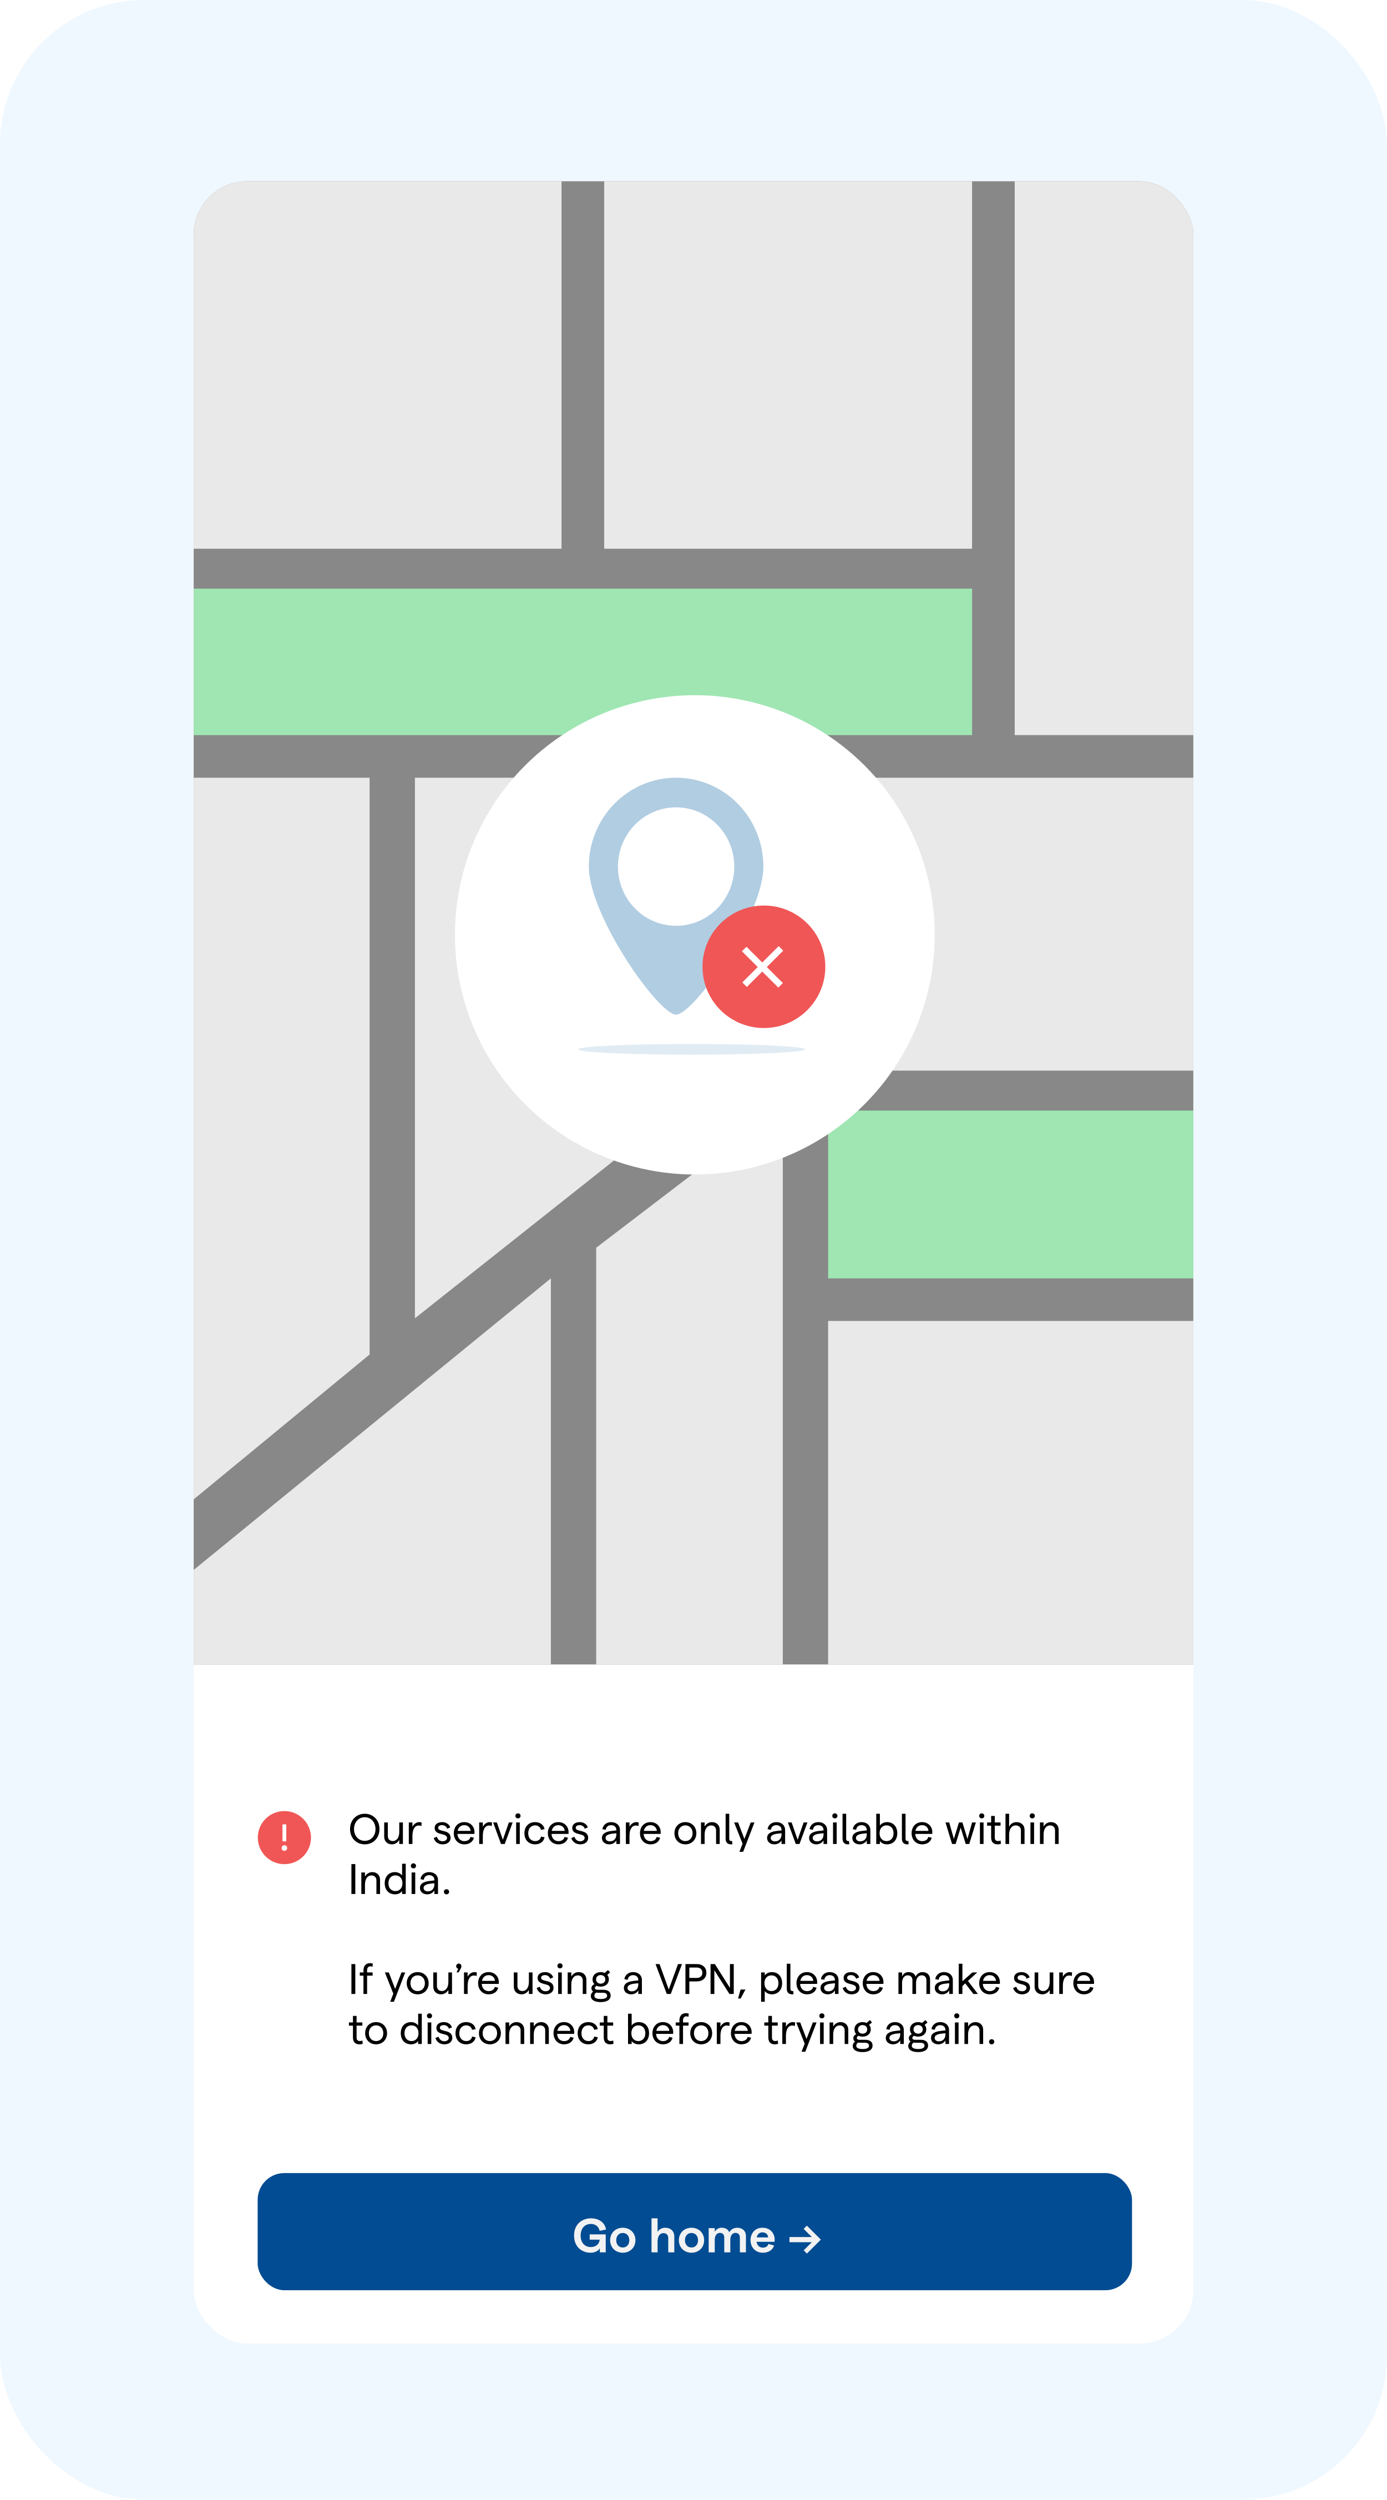 <svg viewBox="0 0 222 400" fill="none" xmlns="http://www.w3.org/2000/svg">
<rect width="222" height="400" rx="23.074" fill="#F0F8FF"/>
<g filter="url(#filter0_d_940_6564)">
<g clip-path="url(#clip0_940_6564)">
<rect x="31" y="27" width="160" height="346" rx="8.59" fill="white"/>
<path d="M58.386 293.128C57.019 293.128 56.027 292.102 56.027 290.68C56.027 289.258 57.019 288.232 58.386 288.232C59.747 288.232 60.738 289.258 60.738 290.68C60.738 292.102 59.747 293.128 58.386 293.128ZM58.379 292.567C59.384 292.567 60.102 291.774 60.102 290.68C60.102 289.586 59.384 288.786 58.379 288.786C57.388 288.786 56.663 289.586 56.663 290.68C56.663 291.774 57.388 292.567 58.379 292.567ZM64.488 289.627V293.073H63.907V292.424C63.668 292.834 63.251 293.128 62.724 293.128C62.006 293.128 61.494 292.642 61.494 291.911V289.627H62.075V291.801C62.075 292.266 62.369 292.601 62.854 292.601C63.497 292.601 63.907 292.048 63.907 291.138V289.627H64.488ZM67.45 290.195C67.32 290.14 67.156 290.113 67.006 290.113C66.459 290.113 66.014 290.639 66.014 291.76V293.073H65.433V289.627H66.014V290.325C66.213 289.887 66.664 289.572 67.088 289.572C67.231 289.572 67.368 289.593 67.484 289.634L67.45 290.195ZM70.855 293.128C70.021 293.128 69.57 292.608 69.419 292.123L69.919 291.904C70.049 292.307 70.322 292.636 70.855 292.636C71.279 292.636 71.553 292.389 71.553 292.109C71.553 291.227 69.57 291.795 69.57 290.489C69.57 289.942 70.042 289.572 70.78 289.572C71.389 289.572 71.915 289.914 72.059 290.42L71.573 290.632C71.478 290.277 71.136 290.051 70.766 290.051C70.377 290.051 70.131 290.208 70.131 290.482C70.131 291.22 72.127 290.68 72.12 292.102C72.12 292.704 71.614 293.128 70.855 293.128ZM75.949 291.193C75.949 291.275 75.942 291.398 75.936 291.46H73.214C73.255 292.157 73.693 292.615 74.315 292.615C74.842 292.615 75.204 292.369 75.307 291.938L75.854 292.068C75.683 292.738 75.108 293.128 74.315 293.128C73.283 293.128 72.633 292.328 72.633 291.35C72.633 290.372 73.262 289.572 74.302 289.572C75.32 289.572 75.949 290.304 75.949 291.193ZM73.249 290.974H75.334C75.279 290.448 74.91 290.058 74.302 290.058C73.761 290.058 73.365 290.4 73.249 290.974ZM78.715 290.195C78.585 290.14 78.421 290.113 78.27 290.113C77.723 290.113 77.279 290.639 77.279 291.76V293.073H76.698V289.627H77.279V290.325C77.477 289.887 77.928 289.572 78.352 289.572C78.496 289.572 78.632 289.593 78.749 289.634L78.715 290.195ZM80.19 293.073L78.932 289.627H79.527L80.484 292.396L81.448 289.627H82.05L80.785 293.073H80.19ZM82.901 288.978C82.668 288.978 82.497 288.8 82.497 288.574C82.497 288.342 82.668 288.164 82.901 288.164C83.14 288.164 83.318 288.342 83.318 288.574C83.318 288.8 83.14 288.978 82.901 288.978ZM82.614 293.073V289.627H83.195V293.073H82.614ZM85.647 293.128C84.621 293.128 83.938 292.417 83.938 291.35C83.938 290.284 84.621 289.572 85.647 289.572C86.447 289.572 87.035 290.01 87.158 290.694L86.584 290.81C86.508 290.393 86.146 290.092 85.661 290.092C84.984 290.092 84.546 290.591 84.546 291.35C84.546 292.109 84.984 292.608 85.661 292.608C86.146 292.608 86.502 292.342 86.597 291.884L87.165 292C87.014 292.711 86.44 293.128 85.647 293.128ZM91.006 291.193C91.006 291.275 90.999 291.398 90.993 291.46H88.271C88.312 292.157 88.75 292.615 89.372 292.615C89.899 292.615 90.261 292.369 90.364 291.938L90.911 292.068C90.74 292.738 90.165 293.128 89.372 293.128C88.34 293.128 87.69 292.328 87.69 291.35C87.69 290.372 88.319 289.572 89.359 289.572C90.377 289.572 91.006 290.304 91.006 291.193ZM88.306 290.974H90.391C90.336 290.448 89.967 290.058 89.359 290.058C88.818 290.058 88.422 290.4 88.306 290.974ZM92.877 293.128C92.043 293.128 91.591 292.608 91.441 292.123L91.94 291.904C92.07 292.307 92.343 292.636 92.877 292.636C93.301 292.636 93.574 292.389 93.574 292.109C93.574 291.227 91.591 291.795 91.591 290.489C91.591 289.942 92.063 289.572 92.802 289.572C93.41 289.572 93.936 289.914 94.08 290.42L93.595 290.632C93.499 290.277 93.157 290.051 92.788 290.051C92.398 290.051 92.152 290.208 92.152 290.482C92.152 291.22 94.148 290.68 94.142 292.102C94.142 292.704 93.636 293.128 92.877 293.128ZM97.814 289.572C98.648 289.572 99.23 290.065 99.23 290.865V293.073H98.655V292.485C98.457 292.882 98.006 293.128 97.507 293.128C96.816 293.128 96.344 292.704 96.344 292.109C96.344 291.446 96.884 291.084 97.985 290.974L98.655 290.899V290.831C98.655 290.359 98.32 290.058 97.814 290.058C97.342 290.058 97.007 290.338 96.96 290.803L96.419 290.701C96.522 290.017 97.089 289.572 97.814 289.572ZM97.595 292.649C98.266 292.649 98.655 292.205 98.655 291.514V291.35L97.985 291.425C97.288 291.501 96.925 291.74 96.925 292.102C96.925 292.424 97.199 292.649 97.595 292.649ZM102.192 290.195C102.062 290.14 101.898 290.113 101.747 290.113C101.2 290.113 100.756 290.639 100.756 291.76V293.073H100.175V289.627H100.756V290.325C100.954 289.887 101.405 289.572 101.829 289.572C101.973 289.572 102.11 289.593 102.226 289.634L102.192 290.195ZM105.75 291.193C105.75 291.275 105.743 291.398 105.736 291.46H103.015C103.056 292.157 103.493 292.615 104.115 292.615C104.642 292.615 105.004 292.369 105.107 291.938L105.654 292.068C105.483 292.738 104.909 293.128 104.115 293.128C103.083 293.128 102.433 292.328 102.433 291.35C102.433 290.372 103.062 289.572 104.102 289.572C105.121 289.572 105.75 290.304 105.75 291.193ZM103.049 290.974H105.134C105.08 290.448 104.71 290.058 104.102 290.058C103.562 290.058 103.165 290.4 103.049 290.974ZM109.699 293.128C108.674 293.128 107.949 292.383 107.949 291.35C107.949 290.318 108.674 289.572 109.699 289.572C110.718 289.572 111.456 290.318 111.456 291.35C111.456 292.383 110.718 293.128 109.699 293.128ZM109.699 292.608C110.39 292.608 110.855 292.089 110.855 291.35C110.855 290.612 110.39 290.092 109.699 290.092C109.009 290.092 108.544 290.612 108.544 291.35C108.544 292.089 109.009 292.608 109.699 292.608ZM112.2 293.073V289.627H112.781V290.277C113.021 289.866 113.438 289.572 113.964 289.572C114.682 289.572 115.195 290.058 115.195 290.79V293.073H114.614V290.899C114.614 290.434 114.32 290.099 113.834 290.099C113.192 290.099 112.781 290.653 112.781 291.562V293.073H112.2ZM117.213 293.121C116.598 293.183 116.14 292.95 116.14 292.232V288.232H116.721V292.191C116.721 292.567 116.899 292.622 117.186 292.601L117.213 293.121ZM120.159 289.627H120.754L118.949 294.318H118.354L118.853 293.025L117.506 289.627H118.135L119.147 292.266L120.159 289.627ZM124.249 289.572C125.083 289.572 125.665 290.065 125.665 290.865V293.073H125.09V292.485C124.892 292.882 124.441 293.128 123.942 293.128C123.251 293.128 122.779 292.704 122.779 292.109C122.779 291.446 123.319 291.084 124.42 290.974L125.09 290.899V290.831C125.09 290.359 124.755 290.058 124.249 290.058C123.777 290.058 123.442 290.338 123.395 290.803L122.854 290.701C122.957 290.017 123.524 289.572 124.249 289.572ZM124.03 292.649C124.7 292.649 125.09 292.205 125.09 291.514V291.35L124.42 291.425C123.723 291.501 123.36 291.74 123.36 292.102C123.36 292.424 123.634 292.649 124.03 292.649ZM127.371 293.073L126.113 289.627H126.708L127.665 292.396L128.629 289.627H129.231L127.966 293.073H127.371ZM130.973 289.572C131.807 289.572 132.388 290.065 132.388 290.865V293.073H131.814V292.485C131.616 292.882 131.165 293.128 130.665 293.128C129.975 293.128 129.503 292.704 129.503 292.109C129.503 291.446 130.043 291.084 131.144 290.974L131.814 290.899V290.831C131.814 290.359 131.479 290.058 130.973 290.058C130.501 290.058 130.166 290.338 130.118 290.803L129.578 290.701C129.681 290.017 130.248 289.572 130.973 289.572ZM130.754 292.649C131.424 292.649 131.814 292.205 131.814 291.514V291.35L131.144 291.425C130.447 291.501 130.084 291.74 130.084 292.102C130.084 292.424 130.358 292.649 130.754 292.649ZM133.621 288.978C133.388 288.978 133.217 288.8 133.217 288.574C133.217 288.342 133.388 288.164 133.621 288.164C133.86 288.164 134.038 288.342 134.038 288.574C134.038 288.8 133.86 288.978 133.621 288.978ZM133.333 293.073V289.627H133.915V293.073H133.333ZM135.929 293.121C135.314 293.183 134.856 292.95 134.856 292.232V288.232H135.437V292.191C135.437 292.567 135.615 292.622 135.902 292.601L135.929 293.121ZM137.891 289.572C138.725 289.572 139.306 290.065 139.306 290.865V293.073H138.732V292.485C138.533 292.882 138.082 293.128 137.583 293.128C136.892 293.128 136.421 292.704 136.421 292.109C136.421 291.446 136.961 291.084 138.062 290.974L138.732 290.899V290.831C138.732 290.359 138.397 290.058 137.891 290.058C137.419 290.058 137.084 290.338 137.036 290.803L136.496 290.701C136.598 290.017 137.166 289.572 137.891 289.572ZM137.672 292.649C138.342 292.649 138.732 292.205 138.732 291.514V291.35L138.062 291.425C137.364 291.501 137.002 291.74 137.002 292.102C137.002 292.424 137.275 292.649 137.672 292.649ZM141.954 293.128C141.448 293.128 140.989 292.889 140.832 292.574V293.073H140.251V288.232H140.832V290.119C141.051 289.798 141.502 289.572 141.96 289.572C143.027 289.572 143.615 290.338 143.615 291.35C143.615 292.362 143.027 293.128 141.954 293.128ZM141.899 292.608C142.576 292.608 143.02 292.109 143.02 291.35C143.02 290.591 142.576 290.092 141.899 290.092C141.222 290.092 140.784 290.591 140.784 291.35C140.784 292.109 141.222 292.608 141.899 292.608ZM145.431 293.121C144.816 293.183 144.357 292.95 144.357 292.232V288.232H144.939V292.191C144.939 292.567 145.116 292.622 145.404 292.601L145.431 293.121ZM149.225 291.193C149.225 291.275 149.218 291.398 149.211 291.46H146.49C146.531 292.157 146.968 292.615 147.591 292.615C148.117 292.615 148.479 292.369 148.582 291.938L149.129 292.068C148.958 292.738 148.384 293.128 147.591 293.128C146.558 293.128 145.909 292.328 145.909 291.35C145.909 290.372 146.538 289.572 147.577 289.572C148.596 289.572 149.225 290.304 149.225 291.193ZM146.524 290.974H148.609C148.555 290.448 148.185 290.058 147.577 290.058C147.037 290.058 146.64 290.4 146.524 290.974ZM152.388 293.073L151.335 289.627H151.93L152.675 292.26L153.482 289.627H154.043L154.849 292.26L155.588 289.627H156.196L155.137 293.073H154.569L153.762 290.455L152.956 293.073H152.388ZM157.131 288.978C156.898 288.978 156.728 288.8 156.728 288.574C156.728 288.342 156.898 288.164 157.131 288.164C157.37 288.164 157.548 288.342 157.548 288.574C157.548 288.8 157.37 288.978 157.131 288.978ZM156.844 293.073V289.627H157.425V293.073H156.844ZM160.199 293.046C160.028 293.107 159.843 293.128 159.658 293.128C159.07 293.128 158.64 292.8 158.64 292.041V290.14H157.997V289.627H158.64V288.581H159.221V289.627H160.144V290.14H159.221V292.061C159.221 292.424 159.426 292.601 159.727 292.601C159.864 292.601 160.021 292.581 160.158 292.513L160.199 293.046ZM160.937 293.073V288.232H161.518V290.304C161.771 289.812 162.188 289.572 162.694 289.572C163.474 289.572 163.986 290.058 163.986 290.803V293.073H163.405V290.913C163.405 290.407 163.091 290.099 162.564 290.099C161.928 290.099 161.518 290.673 161.518 291.596V293.073H160.937ZM165.217 288.978C164.985 288.978 164.814 288.8 164.814 288.574C164.814 288.342 164.985 288.164 165.217 288.164C165.456 288.164 165.634 288.342 165.634 288.574C165.634 288.8 165.456 288.978 165.217 288.978ZM164.93 293.073V289.627H165.511V293.073H164.93ZM166.452 293.073V289.627H167.033V290.277C167.273 289.866 167.69 289.572 168.216 289.572C168.934 289.572 169.447 290.058 169.447 290.79V293.073H168.866V290.899C168.866 290.434 168.572 290.099 168.086 290.099C167.444 290.099 167.033 290.653 167.033 291.562V293.073H166.452ZM56.246 301.073V296.287H56.868V301.073H56.246ZM57.834 301.073V297.627H58.416V298.277C58.655 297.866 59.072 297.572 59.599 297.572C60.316 297.572 60.829 298.058 60.829 298.79V301.073H60.248V298.899C60.248 298.434 59.954 298.099 59.469 298.099C58.826 298.099 58.416 298.653 58.416 299.562V301.073H57.834ZM63.237 301.128C62.164 301.128 61.576 300.362 61.576 299.35C61.576 298.338 62.164 297.572 63.23 297.572C63.688 297.572 64.14 297.798 64.359 298.119V296.232H64.94V301.073H64.359V300.574C64.201 300.889 63.743 301.128 63.237 301.128ZM63.292 300.608C63.969 300.608 64.413 300.109 64.413 299.35C64.413 298.591 63.969 298.092 63.292 298.092C62.615 298.092 62.171 298.591 62.171 299.35C62.171 300.109 62.615 300.608 63.292 300.608ZM66.168 296.978C65.935 296.978 65.764 296.8 65.764 296.574C65.764 296.342 65.935 296.164 66.168 296.164C66.407 296.164 66.585 296.342 66.585 296.574C66.585 296.8 66.407 296.978 66.168 296.978ZM65.88 301.073V297.627H66.462V301.073H65.88ZM68.688 297.572C69.522 297.572 70.104 298.065 70.104 298.865V301.073H69.529V300.485C69.331 300.882 68.88 301.128 68.381 301.128C67.69 301.128 67.218 300.704 67.218 300.109C67.218 299.446 67.758 299.084 68.859 298.974L69.529 298.899V298.831C69.529 298.359 69.194 298.058 68.688 298.058C68.216 298.058 67.882 298.338 67.834 298.803L67.293 298.701C67.396 298.017 67.964 297.572 68.688 297.572ZM68.469 300.649C69.14 300.649 69.529 300.205 69.529 299.514V299.35L68.859 299.425C68.162 299.501 67.799 299.74 67.799 300.102C67.799 300.424 68.073 300.649 68.469 300.649ZM71.466 301.128C71.22 301.128 71.049 300.957 71.049 300.718C71.049 300.485 71.22 300.307 71.466 300.307C71.698 300.307 71.883 300.485 71.883 300.718C71.883 300.957 71.698 301.128 71.466 301.128ZM56.246 317.073V312.287H56.868V317.073H56.246ZM58.176 317.073V314.14H57.588V313.627H58.176V313.306C58.176 312.547 58.607 312.143 59.195 312.143C59.352 312.143 59.517 312.157 59.66 312.198L59.633 312.718C59.51 312.67 59.387 312.649 59.27 312.649C58.963 312.649 58.758 312.889 58.758 313.258V313.627H59.64V314.14H58.758V317.073H58.176ZM64.258 313.627H64.853L63.047 318.318H62.453L62.952 317.025L61.605 313.627H62.234L63.246 316.266L64.258 313.627ZM66.852 317.128C65.826 317.128 65.101 316.383 65.101 315.35C65.101 314.318 65.826 313.572 66.852 313.572C67.871 313.572 68.609 314.318 68.609 315.35C68.609 316.383 67.871 317.128 66.852 317.128ZM66.852 316.608C67.542 316.608 68.007 316.089 68.007 315.35C68.007 314.612 67.542 314.092 66.852 314.092C66.161 314.092 65.696 314.612 65.696 315.35C65.696 316.089 66.161 316.608 66.852 316.608ZM72.347 313.627V317.073H71.766V316.424C71.527 316.834 71.11 317.128 70.583 317.128C69.865 317.128 69.353 316.642 69.353 315.911V313.627H69.934V315.801C69.934 316.266 70.228 316.601 70.713 316.601C71.356 316.601 71.766 316.048 71.766 315.138V313.627H72.347ZM73.854 312.629C73.854 312.772 73.834 312.841 73.629 313.217L73.41 313.613H73.082L73.335 313.039C73.15 312.991 73.013 312.82 73.013 312.629C73.013 312.396 73.205 312.205 73.444 312.205C73.67 312.205 73.854 312.396 73.854 312.629ZM76.284 314.195C76.154 314.14 75.99 314.113 75.84 314.113C75.293 314.113 74.848 314.639 74.848 315.76V317.073H74.267V313.627H74.848V314.325C75.046 313.887 75.498 313.572 75.922 313.572C76.065 313.572 76.202 313.593 76.318 313.634L76.284 314.195ZM79.842 315.193C79.842 315.275 79.835 315.398 79.828 315.46H77.107C77.148 316.157 77.586 316.615 78.208 316.615C78.734 316.615 79.097 316.369 79.199 315.938L79.746 316.068C79.576 316.738 79.001 317.128 78.208 317.128C77.175 317.128 76.526 316.328 76.526 315.35C76.526 314.372 77.155 313.572 78.194 313.572C79.213 313.572 79.842 314.304 79.842 315.193ZM77.141 314.974H79.227C79.172 314.448 78.803 314.058 78.194 314.058C77.654 314.058 77.258 314.4 77.141 314.974ZM85.234 313.627V317.073H84.653V316.424C84.414 316.834 83.997 317.128 83.47 317.128C82.752 317.128 82.24 316.642 82.24 315.911V313.627H82.821V315.801C82.821 316.266 83.115 316.601 83.6 316.601C84.243 316.601 84.653 316.048 84.653 315.138V313.627H85.234ZM87.335 317.128C86.501 317.128 86.049 316.608 85.899 316.123L86.398 315.904C86.528 316.307 86.801 316.636 87.335 316.636C87.759 316.636 88.032 316.389 88.032 316.109C88.032 315.227 86.049 315.795 86.049 314.489C86.049 313.942 86.521 313.572 87.26 313.572C87.868 313.572 88.394 313.914 88.538 314.42L88.053 314.632C87.957 314.277 87.615 314.051 87.246 314.051C86.856 314.051 86.61 314.208 86.61 314.482C86.61 315.22 88.606 314.68 88.6 316.102C88.6 316.704 88.094 317.128 87.335 317.128ZM89.625 312.978C89.392 312.978 89.221 312.8 89.221 312.574C89.221 312.342 89.392 312.164 89.625 312.164C89.864 312.164 90.042 312.342 90.042 312.574C90.042 312.8 89.864 312.978 89.625 312.978ZM89.337 317.073V313.627H89.919V317.073H89.337ZM90.86 317.073V313.627H91.441V314.277C91.68 313.866 92.097 313.572 92.624 313.572C93.342 313.572 93.855 314.058 93.855 314.79V317.073H93.273V314.899C93.273 314.434 92.98 314.099 92.494 314.099C91.851 314.099 91.441 314.653 91.441 315.562V317.073H90.86ZM96.57 316.403C97.261 316.403 97.74 316.69 97.74 317.326C97.74 318.017 97.097 318.372 96.153 318.372C95.175 318.372 94.567 318.024 94.567 317.388C94.567 317.087 94.731 316.841 94.936 316.684C94.765 316.567 94.663 316.396 94.663 316.15C94.663 315.849 94.861 315.624 95.128 315.501C94.943 315.302 94.84 315.043 94.84 314.735C94.84 314.037 95.401 313.572 96.146 313.572C96.372 313.572 96.584 313.62 96.775 313.709L97.316 313.244L97.651 313.627L97.192 314.017C97.357 314.208 97.452 314.455 97.452 314.735C97.452 315.446 96.898 315.897 96.146 315.897C95.9 315.897 95.688 315.849 95.504 315.767C95.305 315.856 95.223 315.972 95.223 316.116C95.223 316.328 95.422 316.403 95.647 316.403H96.57ZM96.146 314.044C95.75 314.044 95.408 314.304 95.408 314.735C95.408 315.172 95.75 315.425 96.146 315.425C96.543 315.425 96.885 315.172 96.885 314.735C96.885 314.304 96.543 314.044 96.146 314.044ZM96.153 317.88C96.81 317.88 97.172 317.695 97.172 317.367C97.172 316.998 96.898 316.875 96.488 316.875H95.757C95.634 316.875 95.517 316.868 95.408 316.854C95.196 316.998 95.134 317.183 95.134 317.381C95.134 317.695 95.483 317.88 96.153 317.88ZM101.326 313.572C102.161 313.572 102.742 314.065 102.742 314.865V317.073H102.167V316.485C101.969 316.882 101.518 317.128 101.019 317.128C100.328 317.128 99.856 316.704 99.856 316.109C99.856 315.446 100.397 315.084 101.497 314.974L102.167 314.899V314.831C102.167 314.359 101.832 314.058 101.326 314.058C100.855 314.058 100.52 314.338 100.472 314.803L99.932 314.701C100.034 314.017 100.602 313.572 101.326 313.572ZM101.108 316.649C101.778 316.649 102.167 316.205 102.167 315.514V315.35L101.497 315.425C100.8 315.501 100.438 315.74 100.438 316.102C100.438 316.424 100.711 316.649 101.108 316.649ZM106.724 317.073L104.926 312.287H105.562L107.039 316.355L108.522 312.287H109.158L107.36 317.073H106.724ZM109.71 317.073V312.287H111.529C112.459 312.287 113.061 312.834 113.061 313.675C113.061 314.516 112.459 315.063 111.529 315.063H110.332V317.073H109.71ZM110.332 314.502H111.508C112.076 314.502 112.418 314.195 112.418 313.675C112.418 313.155 112.076 312.841 111.508 312.841H110.332V314.502ZM113.73 317.073V312.287H114.42L116.834 316.095V312.287H117.443V317.073H116.752L114.338 313.278V317.073H113.73ZM118.136 317.798L118.533 316.362H119.312L118.546 317.798H118.136ZM121.822 318.318V313.627H122.403V314.126C122.588 313.812 123.039 313.572 123.538 313.572C124.598 313.572 125.186 314.338 125.186 315.35C125.186 316.362 124.584 317.128 123.524 317.128C123.087 317.128 122.636 316.909 122.403 316.595V318.318H121.822ZM123.47 316.608C124.154 316.608 124.598 316.109 124.598 315.35C124.598 314.591 124.154 314.092 123.47 314.092C122.8 314.092 122.355 314.591 122.355 315.35C122.355 316.109 122.8 316.608 123.47 316.608ZM127.002 317.121C126.387 317.183 125.928 316.95 125.928 316.232V312.232H126.51V316.191C126.51 316.567 126.687 316.622 126.975 316.601L127.002 317.121ZM130.796 315.193C130.796 315.275 130.789 315.398 130.782 315.46H128.061C128.102 316.157 128.539 316.615 129.162 316.615C129.688 316.615 130.05 316.369 130.153 315.938L130.7 316.068C130.529 316.738 129.955 317.128 129.162 317.128C128.129 317.128 127.48 316.328 127.48 315.35C127.48 314.372 128.109 313.572 129.148 313.572C130.167 313.572 130.796 314.304 130.796 315.193ZM128.095 314.974H130.18C130.126 314.448 129.756 314.058 129.148 314.058C128.608 314.058 128.211 314.4 128.095 314.974ZM132.796 313.572C133.63 313.572 134.211 314.065 134.211 314.865V317.073H133.637V316.485C133.439 316.882 132.987 317.128 132.488 317.128C131.798 317.128 131.326 316.704 131.326 316.109C131.326 315.446 131.866 315.084 132.967 314.974L133.637 314.899V314.831C133.637 314.359 133.302 314.058 132.796 314.058C132.324 314.058 131.989 314.338 131.941 314.803L131.401 314.701C131.504 314.017 132.071 313.572 132.796 313.572ZM132.577 316.649C133.247 316.649 133.637 316.205 133.637 315.514V315.35L132.967 315.425C132.27 315.501 131.907 315.74 131.907 316.102C131.907 316.424 132.181 316.649 132.577 316.649ZM136.312 317.128C135.478 317.128 135.026 316.608 134.876 316.123L135.375 315.904C135.505 316.307 135.778 316.636 136.312 316.636C136.736 316.636 137.009 316.389 137.009 316.109C137.009 315.227 135.026 315.795 135.026 314.489C135.026 313.942 135.498 313.572 136.237 313.572C136.845 313.572 137.372 313.914 137.515 314.42L137.03 314.632C136.934 314.277 136.592 314.051 136.223 314.051C135.833 314.051 135.587 314.208 135.587 314.482C135.587 315.22 137.584 314.68 137.577 316.102C137.577 316.704 137.071 317.128 136.312 317.128ZM141.406 315.193C141.406 315.275 141.399 315.398 141.392 315.46H138.671C138.712 316.157 139.149 316.615 139.772 316.615C140.298 316.615 140.66 316.369 140.763 315.938L141.31 316.068C141.139 316.738 140.565 317.128 139.772 317.128C138.739 317.128 138.09 316.328 138.09 315.35C138.09 314.372 138.719 313.572 139.758 313.572C140.777 313.572 141.406 314.304 141.406 315.193ZM138.705 314.974H140.79C140.736 314.448 140.366 314.058 139.758 314.058C139.218 314.058 138.821 314.4 138.705 314.974ZM143.803 317.073V313.627H144.384V314.277C144.555 313.866 144.897 313.572 145.424 313.572C145.984 313.572 146.422 313.832 146.545 314.297C146.73 313.887 147.14 313.572 147.66 313.572C148.398 313.572 148.863 314.037 148.863 314.762V317.073H148.282V314.878C148.282 314.407 148.015 314.085 147.53 314.085C146.942 314.085 146.62 314.612 146.62 315.343V317.073H146.039V314.878C146.039 314.407 145.772 314.085 145.294 314.085C144.706 314.085 144.384 314.612 144.384 315.343V317.073H143.803ZM151.091 313.572C151.926 313.572 152.507 314.065 152.507 314.865V317.073H151.932V316.485C151.734 316.882 151.283 317.128 150.784 317.128C150.093 317.128 149.621 316.704 149.621 316.109C149.621 315.446 150.162 315.084 151.262 314.974L151.932 314.899V314.831C151.932 314.359 151.597 314.058 151.091 314.058C150.62 314.058 150.285 314.338 150.237 314.803L149.697 314.701C149.799 314.017 150.367 313.572 151.091 313.572ZM150.873 316.649C151.543 316.649 151.932 316.205 151.932 315.514V315.35L151.262 315.425C150.565 315.501 150.203 315.74 150.203 316.102C150.203 316.424 150.476 316.649 150.873 316.649ZM155.797 317.073L154.498 315.378L154.04 315.795V317.073H153.452V312.232H154.04V315.029L155.633 313.627H156.406L154.929 314.988L156.522 317.073H155.797ZM160.042 315.193C160.042 315.275 160.035 315.398 160.028 315.46H157.307C157.348 316.157 157.785 316.615 158.408 316.615C158.934 316.615 159.297 316.369 159.399 315.938L159.946 316.068C159.775 316.738 159.201 317.128 158.408 317.128C157.375 317.128 156.726 316.328 156.726 315.35C156.726 314.372 157.355 313.572 158.394 313.572C159.413 313.572 160.042 314.304 160.042 315.193ZM157.341 314.974H159.426C159.372 314.448 159.002 314.058 158.394 314.058C157.854 314.058 157.457 314.4 157.341 314.974ZM163.595 317.128C162.761 317.128 162.309 316.608 162.159 316.123L162.658 315.904C162.788 316.307 163.061 316.636 163.595 316.636C164.019 316.636 164.292 316.389 164.292 316.109C164.292 315.227 162.309 315.795 162.309 314.489C162.309 313.942 162.781 313.572 163.52 313.572C164.128 313.572 164.655 313.914 164.798 314.42L164.313 314.632C164.217 314.277 163.875 314.051 163.506 314.051C163.116 314.051 162.87 314.208 162.87 314.482C162.87 315.22 164.867 314.68 164.86 316.102C164.86 316.704 164.354 317.128 163.595 317.128ZM168.592 313.627V317.073H168.011V316.424C167.772 316.834 167.355 317.128 166.828 317.128C166.11 317.128 165.598 316.642 165.598 315.911V313.627H166.179V315.801C166.179 316.266 166.473 316.601 166.958 316.601C167.601 316.601 168.011 316.048 168.011 315.138V313.627H168.592ZM171.554 314.195C171.424 314.14 171.26 314.113 171.11 314.113C170.563 314.113 170.118 314.639 170.118 315.76V317.073H169.537V313.627H170.118V314.325C170.317 313.887 170.768 313.572 171.192 313.572C171.335 313.572 171.472 313.593 171.588 313.634L171.554 314.195ZM175.112 315.193C175.112 315.275 175.105 315.398 175.099 315.46H172.377C172.418 316.157 172.856 316.615 173.478 316.615C174.005 316.615 174.367 316.369 174.469 315.938L175.016 316.068C174.846 316.738 174.271 317.128 173.478 317.128C172.446 317.128 171.796 316.328 171.796 315.35C171.796 314.372 172.425 313.572 173.464 313.572C174.483 313.572 175.112 314.304 175.112 315.193ZM172.411 314.974H174.497C174.442 314.448 174.073 314.058 173.464 314.058C172.924 314.058 172.528 314.4 172.411 314.974ZM58.051 325.046C57.88 325.107 57.696 325.128 57.511 325.128C56.923 325.128 56.492 324.8 56.492 324.041V322.14H55.849V321.627H56.492V320.581H57.073V321.627H57.996V322.14H57.073V324.061C57.073 324.424 57.278 324.601 57.579 324.601C57.716 324.601 57.873 324.581 58.01 324.513L58.051 325.046ZM60.194 325.128C59.169 325.128 58.444 324.383 58.444 323.35C58.444 322.318 59.169 321.572 60.194 321.572C61.213 321.572 61.952 322.318 61.952 323.35C61.952 324.383 61.213 325.128 60.194 325.128ZM60.194 324.608C60.885 324.608 61.35 324.089 61.35 323.35C61.35 322.612 60.885 322.092 60.194 322.092C59.504 322.092 59.039 322.612 59.039 323.35C59.039 324.089 59.504 324.608 60.194 324.608ZM65.808 325.128C64.734 325.128 64.147 324.362 64.147 323.35C64.147 322.338 64.734 321.572 65.801 321.572C66.259 321.572 66.71 321.798 66.929 322.119V320.232H67.51V325.073H66.929V324.574C66.772 324.889 66.314 325.128 65.808 325.128ZM65.863 324.608C66.54 324.608 66.984 324.109 66.984 323.35C66.984 322.591 66.54 322.092 65.863 322.092C65.186 322.092 64.741 322.591 64.741 323.35C64.741 324.109 65.186 324.608 65.863 324.608ZM68.738 320.978C68.506 320.978 68.335 320.8 68.335 320.574C68.335 320.342 68.506 320.164 68.738 320.164C68.978 320.164 69.156 320.342 69.156 320.574C69.156 320.8 68.978 320.978 68.738 320.978ZM68.451 325.073V321.627H69.032V325.073H68.451ZM71.129 325.128C70.295 325.128 69.844 324.608 69.693 324.123L70.192 323.904C70.322 324.307 70.596 324.636 71.129 324.636C71.553 324.636 71.827 324.389 71.827 324.109C71.827 323.227 69.844 323.795 69.844 322.489C69.844 321.942 70.316 321.572 71.054 321.572C71.662 321.572 72.189 321.914 72.332 322.42L71.847 322.632C71.751 322.277 71.409 322.051 71.04 322.051C70.65 322.051 70.404 322.208 70.404 322.482C70.404 323.22 72.401 322.68 72.394 324.102C72.394 324.704 71.888 325.128 71.129 325.128ZM74.616 325.128C73.591 325.128 72.907 324.417 72.907 323.35C72.907 322.284 73.591 321.572 74.616 321.572C75.416 321.572 76.004 322.01 76.127 322.694L75.553 322.81C75.478 322.393 75.115 322.092 74.63 322.092C73.953 322.092 73.516 322.591 73.516 323.35C73.516 324.109 73.953 324.608 74.63 324.608C75.115 324.608 75.471 324.342 75.567 323.884L76.134 324C75.984 324.711 75.409 325.128 74.616 325.128ZM78.41 325.128C77.384 325.128 76.659 324.383 76.659 323.35C76.659 322.318 77.384 321.572 78.41 321.572C79.429 321.572 80.167 322.318 80.167 323.35C80.167 324.383 79.429 325.128 78.41 325.128ZM78.41 324.608C79.1 324.608 79.565 324.089 79.565 323.35C79.565 322.612 79.1 322.092 78.41 322.092C77.719 322.092 77.254 322.612 77.254 323.35C77.254 324.089 77.719 324.608 78.41 324.608ZM80.911 325.073V321.627H81.492V322.277C81.731 321.866 82.148 321.572 82.675 321.572C83.393 321.572 83.906 322.058 83.906 322.79V325.073H83.325V322.899C83.325 322.434 83.03 322.099 82.545 322.099C81.902 322.099 81.492 322.653 81.492 323.562V325.073H80.911ZM84.85 325.073V321.627H85.432V322.277C85.671 321.866 86.088 321.572 86.614 321.572C87.332 321.572 87.845 322.058 87.845 322.79V325.073H87.264V322.899C87.264 322.434 86.97 322.099 86.484 322.099C85.842 322.099 85.432 322.653 85.432 323.562V325.073H84.85ZM91.908 323.193C91.908 323.275 91.901 323.398 91.894 323.46H89.173C89.214 324.157 89.651 324.615 90.274 324.615C90.8 324.615 91.162 324.369 91.265 323.938L91.812 324.068C91.641 324.738 91.067 325.128 90.274 325.128C89.241 325.128 88.592 324.328 88.592 323.35C88.592 322.372 89.221 321.572 90.26 321.572C91.279 321.572 91.908 322.304 91.908 323.193ZM89.207 322.974H91.292C91.238 322.448 90.868 322.058 90.26 322.058C89.72 322.058 89.323 322.4 89.207 322.974ZM94.167 325.128C93.141 325.128 92.458 324.417 92.458 323.35C92.458 322.284 93.141 321.572 94.167 321.572C94.967 321.572 95.555 322.01 95.678 322.694L95.104 322.81C95.029 322.393 94.666 322.092 94.181 322.092C93.504 322.092 93.066 322.591 93.066 323.35C93.066 324.109 93.504 324.608 94.181 324.608C94.666 324.608 95.022 324.342 95.118 323.884L95.685 324C95.535 324.711 94.96 325.128 94.167 325.128ZM98.194 325.046C98.023 325.107 97.839 325.128 97.654 325.128C97.066 325.128 96.635 324.8 96.635 324.041V322.14H95.993V321.627H96.635V320.581H97.216V321.627H98.14V322.14H97.216V324.061C97.216 324.424 97.422 324.601 97.722 324.601C97.859 324.601 98.016 324.581 98.153 324.513L98.194 325.046ZM102.224 325.128C101.718 325.128 101.26 324.889 101.103 324.574V325.073H100.522V320.232H101.103V322.119C101.322 321.798 101.773 321.572 102.231 321.572C103.298 321.572 103.886 322.338 103.886 323.35C103.886 324.362 103.298 325.128 102.224 325.128ZM102.17 324.608C102.846 324.608 103.291 324.109 103.291 323.35C103.291 322.591 102.846 322.092 102.17 322.092C101.493 322.092 101.055 322.591 101.055 323.35C101.055 324.109 101.493 324.608 102.17 324.608ZM107.746 323.193C107.746 323.275 107.739 323.398 107.732 323.46H105.011C105.052 324.157 105.49 324.615 106.112 324.615C106.638 324.615 107.001 324.369 107.103 323.938L107.65 324.068C107.479 324.738 106.905 325.128 106.112 325.128C105.079 325.128 104.43 324.328 104.43 323.35C104.43 322.372 105.059 321.572 106.098 321.572C107.117 321.572 107.746 322.304 107.746 323.193ZM105.045 322.974H107.131C107.076 322.448 106.707 322.058 106.098 322.058C105.558 322.058 105.162 322.4 105.045 322.974ZM108.743 325.073V322.14H108.155V321.627H108.743V321.306C108.743 320.547 109.173 320.143 109.761 320.143C109.919 320.143 110.083 320.157 110.226 320.198L110.199 320.718C110.076 320.67 109.953 320.649 109.837 320.649C109.529 320.649 109.324 320.889 109.324 321.258V321.627H110.206V322.14H109.324V325.073H108.743ZM112.23 325.128C111.204 325.128 110.479 324.383 110.479 323.35C110.479 322.318 111.204 321.572 112.23 321.572C113.249 321.572 113.987 322.318 113.987 323.35C113.987 324.383 113.249 325.128 112.23 325.128ZM112.23 324.608C112.92 324.608 113.385 324.089 113.385 323.35C113.385 322.612 112.92 322.092 112.23 322.092C111.539 322.092 111.074 322.612 111.074 323.35C111.074 324.089 111.539 324.608 112.23 324.608ZM116.748 322.195C116.618 322.14 116.454 322.113 116.303 322.113C115.756 322.113 115.312 322.639 115.312 323.76V325.073H114.731V321.627H115.312V322.325C115.51 321.887 115.962 321.572 116.385 321.572C116.529 321.572 116.666 321.593 116.782 321.634L116.748 322.195ZM120.306 323.193C120.306 323.275 120.299 323.398 120.292 323.46H117.571C117.612 324.157 118.05 324.615 118.672 324.615C119.198 324.615 119.561 324.369 119.663 323.938L120.21 324.068C120.039 324.738 119.465 325.128 118.672 325.128C117.639 325.128 116.99 324.328 116.99 323.35C116.99 322.372 117.619 321.572 118.658 321.572C119.677 321.572 120.306 322.304 120.306 323.193ZM117.605 322.974H119.69C119.636 322.448 119.267 322.058 118.658 322.058C118.118 322.058 117.721 322.4 117.605 322.974ZM124.536 325.046C124.365 325.107 124.18 325.128 123.996 325.128C123.408 325.128 122.977 324.8 122.977 324.041V322.14H122.334V321.627H122.977V320.581H123.558V321.627H124.481V322.14H123.558V324.061C123.558 324.424 123.763 324.601 124.064 324.601C124.201 324.601 124.358 324.581 124.495 324.513L124.536 325.046ZM127.231 322.195C127.101 322.14 126.937 322.113 126.787 322.113C126.24 322.113 125.795 322.639 125.795 323.76V325.073H125.214V321.627H125.795V322.325C125.993 321.887 126.445 321.572 126.869 321.572C127.012 321.572 127.149 321.593 127.265 321.634L127.231 322.195ZM130.101 321.627H130.696L128.891 326.318H128.296L128.795 325.025L127.449 321.627H128.078L129.09 324.266L130.101 321.627ZM131.544 320.978C131.312 320.978 131.141 320.8 131.141 320.574C131.141 320.342 131.312 320.164 131.544 320.164C131.783 320.164 131.961 320.342 131.961 320.574C131.961 320.8 131.783 320.978 131.544 320.978ZM131.257 325.073V321.627H131.838V325.073H131.257ZM132.779 325.073V321.627H133.36V322.277C133.6 321.866 134.017 321.572 134.543 321.572C135.261 321.572 135.774 322.058 135.774 322.79V325.073H135.193V322.899C135.193 322.434 134.899 322.099 134.413 322.099C133.771 322.099 133.36 322.653 133.36 323.562V325.073H132.779ZM138.49 324.403C139.18 324.403 139.659 324.69 139.659 325.326C139.659 326.017 139.016 326.372 138.073 326.372C137.095 326.372 136.486 326.024 136.486 325.388C136.486 325.087 136.65 324.841 136.856 324.684C136.685 324.567 136.582 324.396 136.582 324.15C136.582 323.849 136.78 323.624 137.047 323.501C136.862 323.302 136.76 323.043 136.76 322.735C136.76 322.037 137.32 321.572 138.066 321.572C138.291 321.572 138.503 321.62 138.695 321.709L139.235 321.244L139.57 321.627L139.112 322.017C139.276 322.208 139.372 322.455 139.372 322.735C139.372 323.446 138.818 323.897 138.066 323.897C137.82 323.897 137.608 323.849 137.423 323.767C137.225 323.856 137.143 323.972 137.143 324.116C137.143 324.328 137.341 324.403 137.567 324.403H138.49ZM138.066 322.044C137.669 322.044 137.327 322.304 137.327 322.735C137.327 323.172 137.669 323.425 138.066 323.425C138.462 323.425 138.804 323.172 138.804 322.735C138.804 322.304 138.462 322.044 138.066 322.044ZM138.073 325.88C138.729 325.88 139.091 325.695 139.091 325.367C139.091 324.998 138.818 324.875 138.408 324.875H137.676C137.553 324.875 137.437 324.868 137.327 324.854C137.115 324.998 137.054 325.183 137.054 325.381C137.054 325.695 137.402 325.88 138.073 325.88ZM143.246 321.572C144.08 321.572 144.661 322.065 144.661 322.865V325.073H144.087V324.485C143.889 324.882 143.437 325.128 142.938 325.128C142.248 325.128 141.776 324.704 141.776 324.109C141.776 323.446 142.316 323.084 143.417 322.974L144.087 322.899V322.831C144.087 322.359 143.752 322.058 143.246 322.058C142.774 322.058 142.439 322.338 142.391 322.803L141.851 322.701C141.954 322.017 142.521 321.572 143.246 321.572ZM143.027 324.649C143.697 324.649 144.087 324.205 144.087 323.514V323.35L143.417 323.425C142.719 323.501 142.357 323.74 142.357 324.102C142.357 324.424 142.63 324.649 143.027 324.649ZM147.377 324.403C148.068 324.403 148.546 324.69 148.546 325.326C148.546 326.017 147.903 326.372 146.96 326.372C145.982 326.372 145.374 326.024 145.374 325.388C145.374 325.087 145.538 324.841 145.743 324.684C145.572 324.567 145.469 324.396 145.469 324.15C145.469 323.849 145.668 323.624 145.934 323.501C145.75 323.302 145.647 323.043 145.647 322.735C145.647 322.037 146.208 321.572 146.953 321.572C147.179 321.572 147.391 321.62 147.582 321.709L148.122 321.244L148.457 321.627L147.999 322.017C148.163 322.208 148.259 322.455 148.259 322.735C148.259 323.446 147.705 323.897 146.953 323.897C146.707 323.897 146.495 323.849 146.31 323.767C146.112 323.856 146.03 323.972 146.03 324.116C146.03 324.328 146.228 324.403 146.454 324.403H147.377ZM146.953 322.044C146.556 322.044 146.215 322.304 146.215 322.735C146.215 323.172 146.556 323.425 146.953 323.425C147.35 323.425 147.692 323.172 147.692 322.735C147.692 322.304 147.35 322.044 146.953 322.044ZM146.96 325.88C147.616 325.88 147.979 325.695 147.979 325.367C147.979 324.998 147.705 324.875 147.295 324.875H146.563C146.44 324.875 146.324 324.868 146.215 324.854C146.003 324.998 145.941 325.183 145.941 325.381C145.941 325.695 146.29 325.88 146.96 325.88ZM150.484 321.572C151.318 321.572 151.899 322.065 151.899 322.865V325.073H151.325V324.485C151.127 324.882 150.675 325.128 150.176 325.128C149.486 325.128 149.014 324.704 149.014 324.109C149.014 323.446 149.554 323.084 150.655 322.974L151.325 322.899V322.831C151.325 322.359 150.99 322.058 150.484 322.058C150.012 322.058 149.677 322.338 149.629 322.803L149.089 322.701C149.192 322.017 149.759 321.572 150.484 321.572ZM150.265 324.649C150.935 324.649 151.325 324.205 151.325 323.514V323.35L150.655 323.425C149.957 323.501 149.595 323.74 149.595 324.102C149.595 324.424 149.868 324.649 150.265 324.649ZM153.131 320.978C152.899 320.978 152.728 320.8 152.728 320.574C152.728 320.342 152.899 320.164 153.131 320.164C153.371 320.164 153.548 320.342 153.548 320.574C153.548 320.8 153.371 320.978 153.131 320.978ZM152.844 325.073V321.627H153.425V325.073H152.844ZM154.367 325.073V321.627H154.948V322.277C155.187 321.866 155.604 321.572 156.131 321.572C156.849 321.572 157.361 322.058 157.361 322.79V325.073H156.78V322.899C156.78 322.434 156.486 322.099 156.001 322.099C155.358 322.099 154.948 322.653 154.948 323.562V325.073H154.367ZM158.723 325.128C158.477 325.128 158.306 324.957 158.306 324.718C158.306 324.485 158.477 324.307 158.723 324.307C158.956 324.307 159.14 324.485 159.14 324.718C159.14 324.957 158.956 325.128 158.723 325.128Z" fill="black"/>
<g clip-path="url(#clip1_940_6564)">
<path d="M45.518 287.801C43.168 287.801 41.262 289.704 41.262 292.051C41.262 294.398 43.168 296.301 45.518 296.301C47.868 296.301 49.773 294.398 49.773 292.051C49.773 289.704 47.868 287.801 45.518 287.801ZM45.214 290.002C45.214 289.96 45.248 289.926 45.29 289.926H45.746C45.788 289.926 45.822 289.96 45.822 290.002V292.582C45.822 292.624 45.788 292.658 45.746 292.658H45.29C45.248 292.658 45.214 292.624 45.214 292.582V290.002ZM45.518 294.176C45.398 294.173 45.285 294.124 45.201 294.039C45.118 293.954 45.071 293.84 45.071 293.72C45.071 293.601 45.118 293.487 45.201 293.402C45.285 293.317 45.398 293.267 45.518 293.265C45.637 293.267 45.751 293.317 45.834 293.402C45.918 293.487 45.965 293.601 45.965 293.72C45.965 293.84 45.918 293.954 45.834 294.039C45.751 294.124 45.637 294.173 45.518 294.176Z" fill="#F05656"/>
</g>
<rect x="41.24" y="345.729" width="139.947" height="18.749" rx="4.273" fill="#014C92"/>
<path d="M94.52 358.478C93.151 358.478 91.882 357.562 91.882 355.724C91.882 353.885 93.182 352.97 94.589 352.97C95.882 352.97 96.797 353.647 97.005 354.762L95.974 354.978C95.843 354.301 95.305 353.87 94.582 353.87C93.62 353.87 92.936 354.547 92.936 355.724C92.936 356.901 93.62 357.57 94.566 357.57C95.382 357.57 95.928 357.085 95.982 356.385H94.382V355.539H96.951V358.416H96.005V357.762C95.766 358.201 95.174 358.478 94.52 358.478ZM99.681 358.478C98.504 358.478 97.658 357.631 97.658 356.478C97.658 355.324 98.504 354.478 99.681 354.478C100.858 354.478 101.704 355.324 101.704 356.478C101.704 357.631 100.858 358.478 99.681 358.478ZM99.681 357.639C100.304 357.639 100.727 357.17 100.727 356.478C100.727 355.785 100.304 355.316 99.681 355.316C99.05 355.316 98.635 355.785 98.635 356.478C98.635 357.17 99.05 357.639 99.681 357.639ZM104.281 358.416V352.97H105.25V355.139C105.504 354.716 105.943 354.478 106.481 354.478C107.35 354.478 107.927 355.031 107.927 355.878V358.416H106.958V356.116C106.958 355.639 106.666 355.339 106.189 355.339C105.589 355.339 105.25 355.855 105.25 356.731V358.416H104.281ZM110.679 358.478C109.502 358.478 108.656 357.631 108.656 356.478C108.656 355.324 109.502 354.478 110.679 354.478C111.855 354.478 112.702 355.324 112.702 356.478C112.702 357.631 111.855 358.478 110.679 358.478ZM110.679 357.639C111.302 357.639 111.725 357.17 111.725 356.478C111.725 355.785 111.302 355.316 110.679 355.316C110.048 355.316 109.632 355.785 109.632 356.478C109.632 357.17 110.048 357.639 110.679 357.639ZM113.43 358.416V354.539H114.4V355.131C114.615 354.747 114.977 354.478 115.515 354.478C116.13 354.478 116.546 354.739 116.723 355.208C116.93 354.816 117.392 354.478 118.007 354.478C118.846 354.478 119.392 355.024 119.392 355.785V358.416H118.423V356.055C118.423 355.593 118.169 355.301 117.715 355.301C117.192 355.301 116.892 355.755 116.892 356.439V358.416H115.923V356.055C115.923 355.593 115.677 355.301 115.23 355.301C114.7 355.301 114.4 355.762 114.4 356.447V358.416H113.43ZM123.988 356.347C123.988 356.485 123.98 356.655 123.972 356.731H121.095C121.18 357.316 121.557 357.662 122.111 357.662C122.565 357.662 122.888 357.447 122.988 357.07L123.895 357.316C123.68 358.047 123.003 358.478 122.095 358.478C120.811 358.478 120.126 357.485 120.126 356.478C120.126 355.47 120.757 354.478 122.041 354.478C123.349 354.478 123.988 355.447 123.988 356.347ZM121.118 356.024H122.949C122.903 355.562 122.603 355.216 122.041 355.216C121.565 355.216 121.226 355.501 121.118 356.024ZM129.145 354.139L131.384 356.378L129.153 358.608L128.638 358.093L129.938 356.793H126.361V355.962H129.938L128.63 354.662L129.145 354.139Z" fill="#F2F2F2"/>
<g style="mix-blend-mode:multiply">
<rect x="31" y="27" width="160" height="237.342" fill="#888888"/>
</g>
<rect x="31" y="27" width="58.88" height="58.803" fill="#E9E9E9"/>
<rect x="96.707" y="27" width="58.88" height="58.803" fill="#E9E9E9"/>
<rect x="31" y="92.194" width="124.587" height="23.436" fill="#9FE6B3"/>
<rect x="162.413" y="27" width="28.587" height="88.63" fill="#E9E9E9"/>
<rect x="132.12" y="122.448" width="58.88" height="46.872" fill="#E9E9E9"/>
<rect x="132.547" y="175.712" width="58.88" height="26.845" fill="#9FE6B3"/>
<rect x="132.547" y="209.374" width="58.88" height="54.968" fill="#E9E9E9"/>
<path d="M66.413 122.448H125.293V162.289L66.413 208.948V122.448Z" fill="#E9E9E9"/>
<path d="M59.16 122.448L30.573 122.448L31 237.924L59.16 214.744V122.448Z" fill="#E9E9E9"/>
<path d="M88.173 264.342H31V249.215L88.173 202.556V264.342Z" fill="#E9E9E9"/>
<path d="M95.427 264.342L125.293 264.342V174.859L95.427 197.656V264.342Z" fill="#E9E9E9"/>
<g filter="url(#filter1_d_940_6564)">
<ellipse cx="111.213" cy="145.884" rx="38.4" ry="38.35" fill="white"/>
</g>
<path d="M108.216 122.448C104.511 122.448 100.958 123.946 98.338 126.613C95.718 129.28 94.247 132.896 94.247 136.667C94.247 144.535 105.422 160.366 108.216 160.366C111.01 160.366 122.185 144.535 122.185 136.667C122.185 132.896 120.713 129.28 118.093 126.613C115.474 123.946 111.921 122.448 108.216 122.448ZM108.216 146.147C106.374 146.147 104.573 145.591 103.042 144.549C101.51 143.508 100.317 142.027 99.612 140.295C98.907 138.563 98.723 136.657 99.082 134.818C99.441 132.979 100.328 131.29 101.631 129.964C102.933 128.639 104.592 127.736 106.399 127.37C108.205 127.004 110.078 127.192 111.78 127.91C113.481 128.627 114.936 129.842 115.959 131.401C116.982 132.96 117.529 134.792 117.529 136.667C117.529 139.181 116.547 141.593 114.801 143.37C113.054 145.148 110.686 146.147 108.216 146.147Z" fill="#B1CDE2"/>
<path d="M131.07 152.702C131.07 157.544 127.133 161.474 122.269 161.474C117.406 161.474 113.469 157.544 113.469 152.702C113.469 147.86 117.406 143.93 122.269 143.93C127.133 143.93 131.07 147.86 131.07 152.702Z" fill="#F05656" stroke="#F05656" stroke-width="2.057"/>
<line y1="-0.514" x2="8.225" y2="-0.514" transform="matrix(0.708 0.706 -0.708 0.706 118.752 150.223)" stroke="white" stroke-width="1.028"/>
<line y1="-0.514" x2="8.225" y2="-0.514" transform="matrix(-0.708 0.706 -0.708 -0.706 124.635 149.394)" stroke="white" stroke-width="1.028"/>
<ellipse cx="110.699" cy="165.912" rx="18.162" ry="0.852" fill="#B1CDE2" fill-opacity="0.4"/>
</g>
</g>
<defs>
<filter id="filter0_d_940_6564" x="11" y="9" width="200" height="386" filterUnits="userSpaceOnUse" color-interpolation-filters="sRGB">
<feFlood flood-opacity="0" result="BackgroundImageFix"/>
<feColorMatrix in="SourceAlpha" type="matrix" values="0 0 0 0 0 0 0 0 0 0 0 0 0 0 0 0 0 0 127 0" result="hardAlpha"/>
<feOffset dy="2"/>
<feGaussianBlur stdDeviation="10"/>
<feComposite in2="hardAlpha" operator="out"/>
<feColorMatrix type="matrix" values="0 0 0 0 0.004 0 0 0 0 0.298 0 0 0 0 0.573 0 0 0 0.1 0"/>
<feBlend mode="normal" in2="BackgroundImageFix" result="effect1_dropShadow_940_6564"/>
<feBlend mode="normal" in="SourceGraphic" in2="effect1_dropShadow_940_6564" result="shape"/>
</filter>
<filter id="filter1_d_940_6564" x="64.267" y="100.697" width="93.894" height="93.793" filterUnits="userSpaceOnUse" color-interpolation-filters="sRGB">
<feFlood flood-opacity="0" result="BackgroundImageFix"/>
<feColorMatrix in="SourceAlpha" type="matrix" values="0 0 0 0 0 0 0 0 0 0 0 0 0 0 0 0 0 0 127 0" result="hardAlpha"/>
<feOffset dy="1.709"/>
<feGaussianBlur stdDeviation="4.273"/>
<feComposite in2="hardAlpha" operator="out"/>
<feColorMatrix type="matrix" values="0 0 0 0 0.941 0 0 0 0 0.337 0 0 0 0 0.337 0 0 0 0.2 0"/>
<feBlend mode="normal" in2="BackgroundImageFix" result="effect1_dropShadow_940_6564"/>
<feBlend mode="normal" in="SourceGraphic" in2="effect1_dropShadow_940_6564" result="shape"/>
</filter>
<clipPath id="clip0_940_6564">
<rect x="31" y="27" width="160" height="346" rx="8.59" fill="white"/>
</clipPath>
<clipPath id="clip1_940_6564">
<rect width="8.533" height="8.522" fill="white" transform="translate(41.24 287.778)"/>
</clipPath>
</defs>
</svg>
